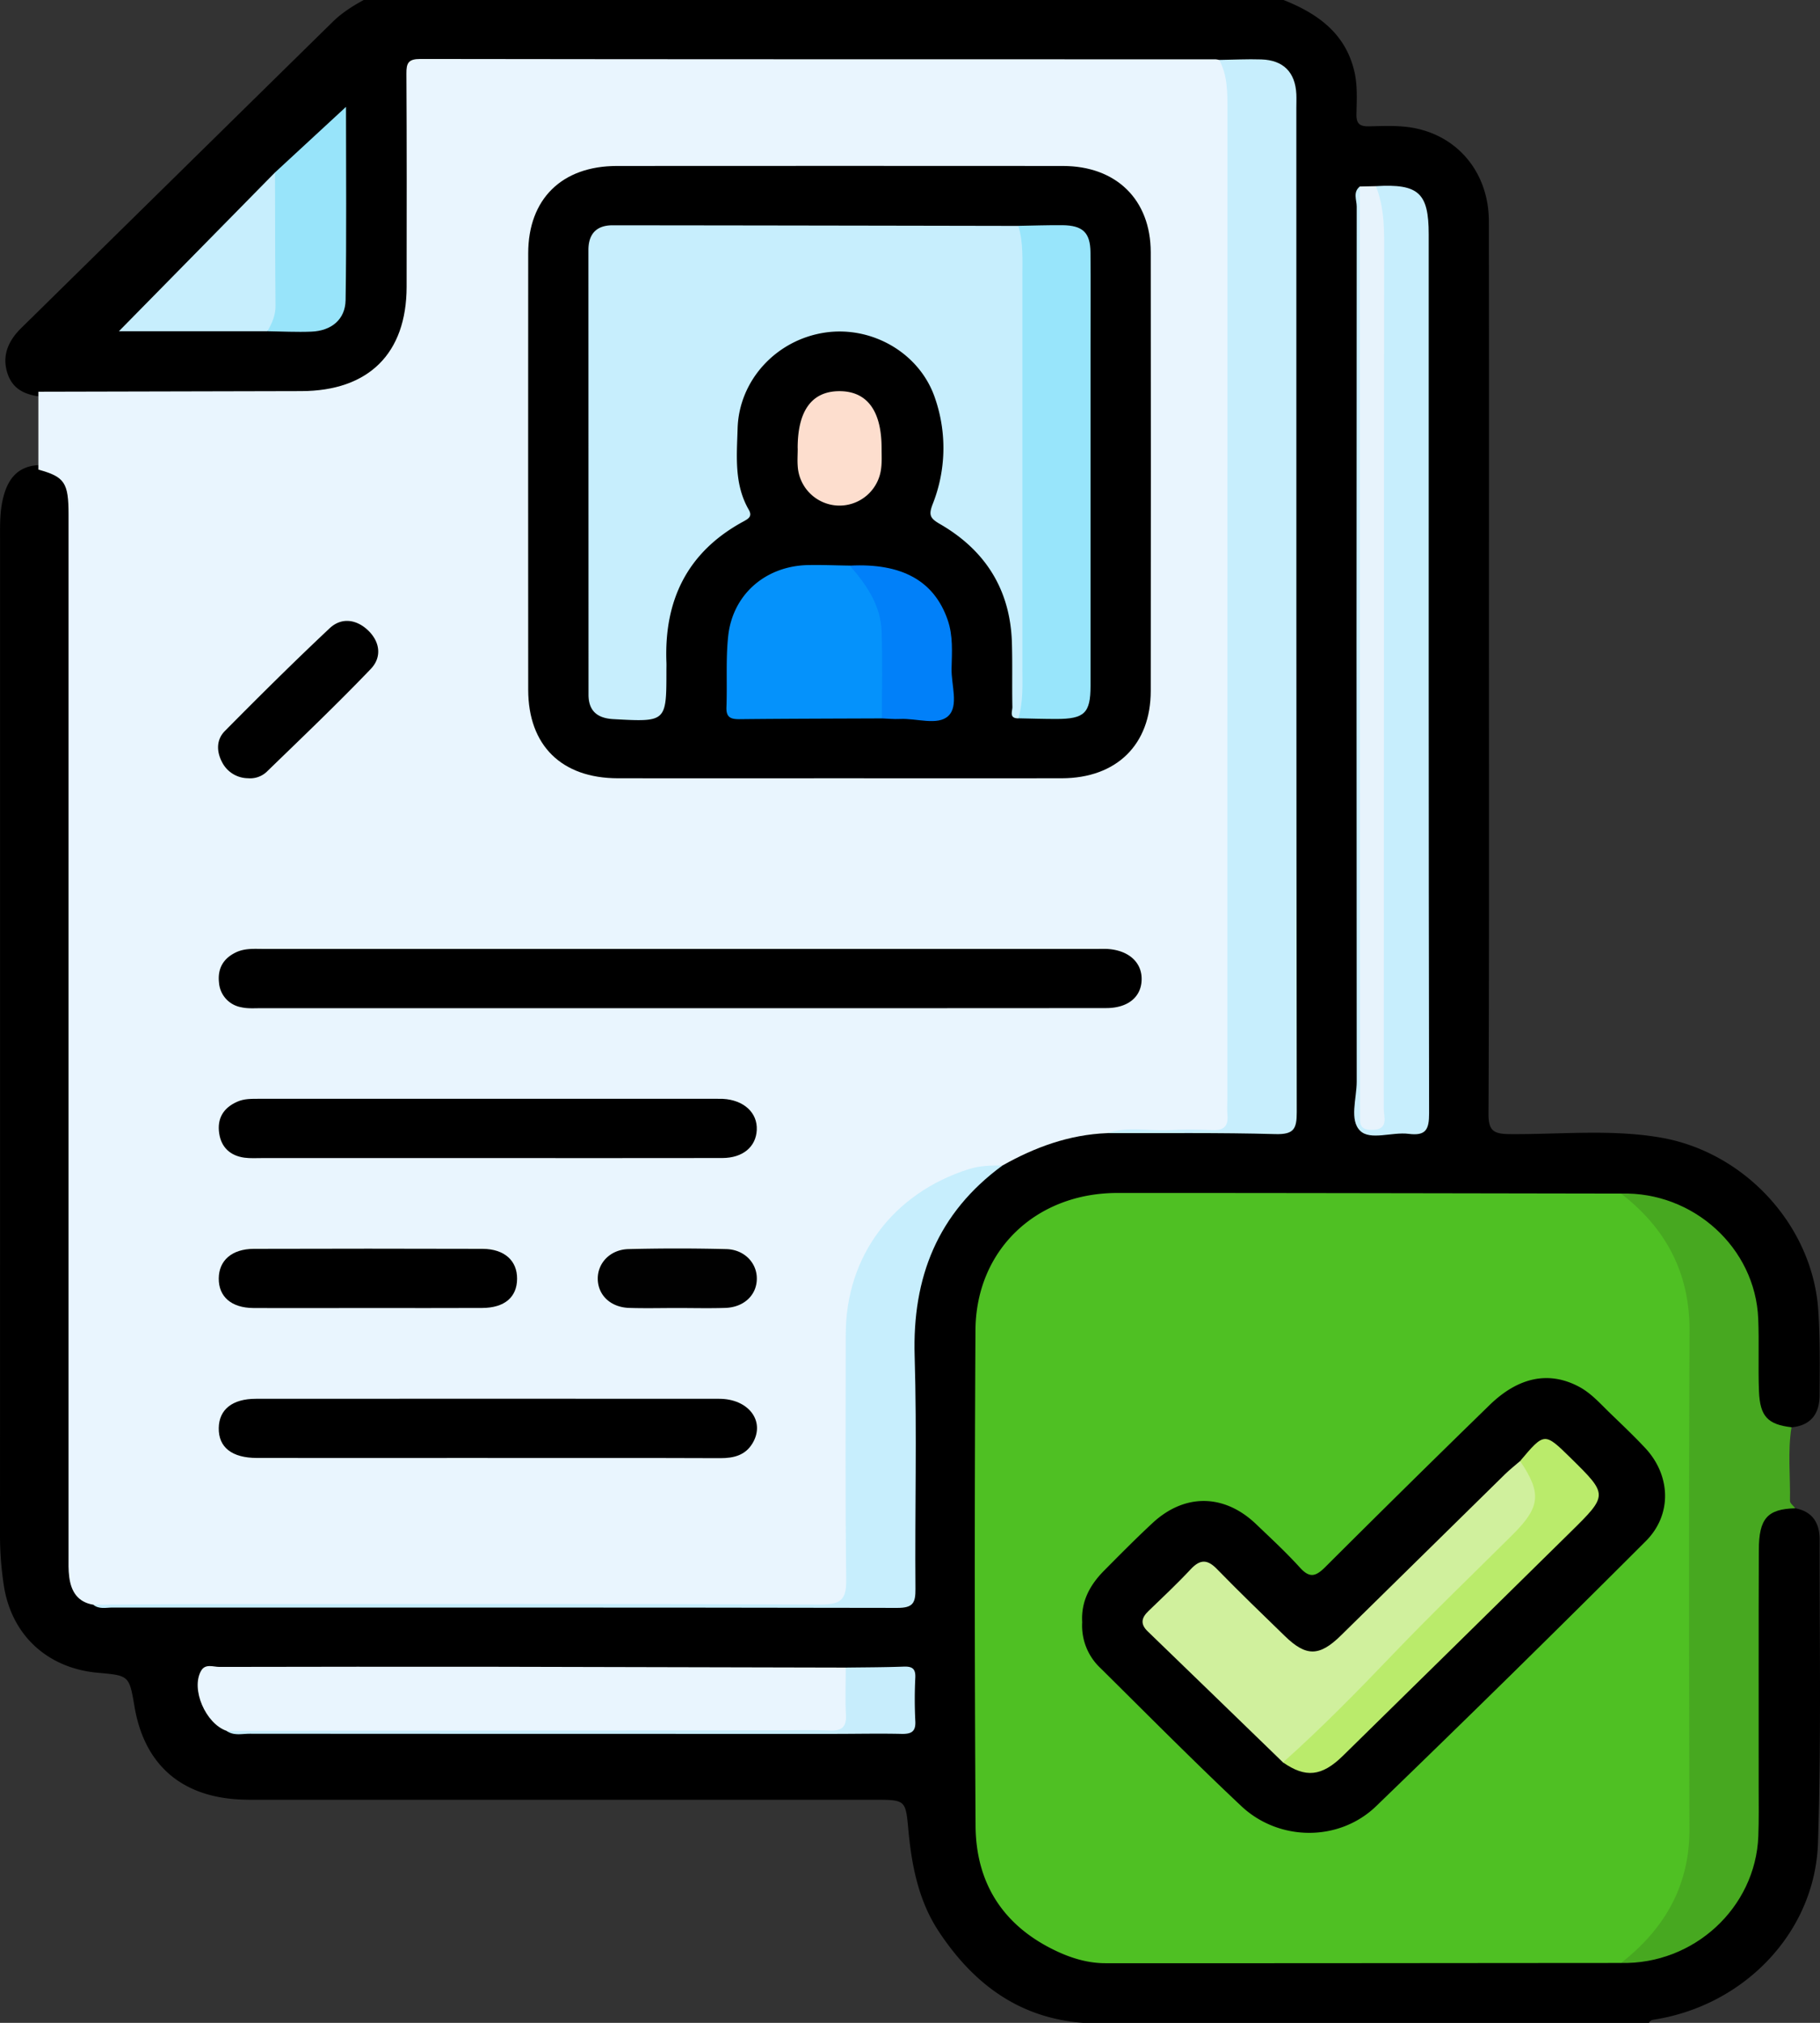<svg xmlns="http://www.w3.org/2000/svg" width="36" height="40" viewBox="0 0 36 40"><rect x="0" y="0" width="36" height="40" fill="#333333" stroke="none"/><defs><clipPath id="3mxba"><path d="M0 40V0h36v40z"/></clipPath></defs><g><g><g><g/><g clip-path="url(#3mxba)"><path d="M35.511 29.825c.348.065.482.301.482.618-.003 2 .033 4-.033 5.998-.057 1.759-1.443 3.201-3.214 3.491-.053.009-.105.01-.127.068H21.417c-1.281-.099-2.178-.791-2.85-1.81-.398-.604-.533-1.296-.599-2.002-.055-.597-.052-.599-.682-.599H5.295c-.172 0-.344.003-.516-.004-1.184-.046-1.92-.683-2.117-1.83-.106-.622-.106-.622-.722-.677C.936 32.99.227 32.331.076 31.353A6.572 6.572 0 0 1 0 30.343c.002-6.56.001-13.119.001-19.678 0-.286-.007-.572.07-.853.097-.364.302-.603.712-.615.39.031.579.272.672.617.08.293.067.593.067.892v19.796c0 .195-.004.39.01.586.017.237.102.43.347.518.159.083.33.082.504.081 5.005-.008 10.01.017 15.015-.013.534-.003.556-.023.557-.554.002-1.523-.013-3.047.006-4.57.01-.911.184-1.788.752-2.546.284-.38.614-.715 1.004-.991.691-.431 1.432-.71 2.265-.702.98.002 1.959.003 2.938-.014.556-.01.579-.023.579-.576.002-4.594 0-9.19 0-13.784V2.314c0-.17.006-.339-.018-.507-.04-.3-.214-.467-.52-.496-.276-.027-.555-.005-.832-.025-.78.023-1.561.009-2.341.01H8.89c-.695 0-.695.002-.696.695v3.472c0 .235-.007.468-.052.7-.197 1.02-.97 1.683-2.027 1.69-1.732.012-3.465.015-5.197-.001-.332-.02-.64-.102-.763-.448-.126-.356.001-.658.266-.918C2.476 4.466 4.53 2.446 6.585.428c.179-.175.39-.309.61-.428h18.194c.658.262 1.197.638 1.388 1.362.079.295.06.595.054.892-.004.19.06.248.25.244.29-.006.588-.021.87.03.9.163 1.497.901 1.499 1.846.005 2.812.002 5.623.002 8.435 0 3.073.006 6.145-.009 9.217-.001.333.098.397.418.4.991.008 1.988-.1 2.972.066 1.682.284 3.022 1.748 3.133 3.421.037.558.029 1.12.026 1.679-.002.356-.165.597-.557.632-.346.078-.527-.003-.66-.307a1.624 1.624 0 0 1-.119-.65c-.002-.35 0-.702-.001-1.054-.006-1.455-1.175-2.555-2.66-2.502-3.255.006-6.51.036-9.764-.012-1.441-.021-2.82.968-2.83 2.721-.02 3.187-.024 6.374.002 9.56.014 1.675 1.148 2.725 2.86 2.727 3.254.003 6.508-.002 9.762.001 1.416.044 2.616-1.08 2.621-2.469.007-1.756.001-3.511.002-5.266 0-.248.002-.495.081-.734.136-.408.349-.52.782-.414"/></g><g clip-path="url(#3mxba)"><path fill="#47a820" d="M35.511 29.825c-.55.015-.72.198-.721.828-.006 1.561-.002 3.123-.003 4.684 0 .326.006.651-.007.976-.057 1.414-1.277 2.535-2.715 2.503 0-.183.155-.263.26-.373.642-.659.981-1.423.977-2.354-.015-3.255-.012-6.51-.002-9.764.003-.941-.33-1.724-1.006-2.379-.1-.096-.238-.175-.23-.344 1.43-.041 2.657 1.073 2.714 2.474.02.478-.004.958.015 1.437.02.498.175.655.643.71-.078.485-.02.971-.03 1.457 0 .047.069.097.105.145"/></g><g clip-path="url(#3mxba)"><path fill="#e9f5fe" d="M.759 9.285V7.746c1.733-.004 3.467-.007 5.2-.012 1.332-.003 2.082-.743 2.084-2.062.002-1.405.004-2.81-.004-4.216-.002-.21.038-.29.276-.29 5.24.008 10.482.006 15.724.007.026 0 .052.008.078.012.194.128.259.32.277.537.015.168.012.338.012.507v19.335c0 .818 0 .812-.844.82-.556.004-1.111-.034-1.666.023-.747.03-1.425.278-2.067.64-.173.065-.35.118-.528.167-1.483.414-2.428 1.615-2.444 3.14-.016 1.51-.004 3.02-.004 4.531v.235c-.007.633-.01.637-.632.637l-13.943-.001c-.144 0-.291.021-.434-.024-.31-.052-.437-.265-.474-.544-.019-.141-.014-.286-.014-.429V10.176c0-.634-.078-.747-.597-.89"/></g><g clip-path="url(#3mxba)"><path fill="#4fc023" d="M32.064 23.602c.894.69 1.36 1.576 1.355 2.714-.014 3.288-.01 6.576-.002 9.863.002 1.11-.49 1.962-1.352 2.637-3.4.002-6.801.007-10.201.005-.32 0-.629-.086-.92-.218-1.083-.491-1.64-1.346-1.647-2.5a831.86 831.86 0 0 1-.002-9.796c.008-1.586 1.195-2.716 2.806-2.717 3.321-.001 6.642.007 9.963.012"/></g><g clip-path="url(#3mxba)"><path fill="#c7eefd" d="M21.897 22.407c.411-.141.835-.036 1.253-.06.277-.017.557-.013.834 0 .227.01.314-.082.295-.298-.01-.104-.002-.209-.002-.313 0-6.522 0-13.044.002-19.566 0-.34.004-.674-.162-.985.277-.004.555-.019.832-.01.437.014.672.254.693.687.004.091 0 .182 0 .274 0 6.619-.001 13.239.008 19.858 0 .327-.055.442-.422.432-1.11-.031-2.22-.016-3.331-.02"/></g><g clip-path="url(#3mxba)"><path fill="#c7eefd" d="M27.215 3.681c.844-.05 1.045.132 1.045.952 0 5.794-.003 11.588.008 17.382 0 .316-.06.45-.404.406-.326-.042-.758.135-.958-.059-.22-.212-.07-.64-.07-.974-.005-5.768-.005-11.536 0-17.304 0-.13-.08-.282.061-.395.189.21.127.47.127.71.004 5.7.003 11.4.006 17.1 0 .2-.048.413.098.635.165-.174.116-.373.116-.55.004-2.382.003-4.763.003-7.145 0-3.214-.007-6.428.008-9.642.002-.375-.146-.74-.04-1.116"/></g><g clip-path="url(#3mxba)"><path fill="#e9f5fe" d="M4.48 34.226c-.415-.145-.709-.829-.502-1.188.083-.146.24-.076.362-.076 1.814-.004 3.627-.005 5.44-.003 2.317.004 4.633.01 6.949.016.216.35.132.726.086 1.096-.014.111-.092.182-.219.183l-.237.003-11.527-.001c-.117 0-.238.022-.351-.03"/></g><g clip-path="url(#3mxba)"><path fill="#c7eefd" d="M1.844 31.732c.754-.005 1.507-.014 2.26-.014 4.046-.001 8.092-.008 12.138.01.417.001.501-.12.496-.503-.02-1.612-.01-3.225-.009-4.837 0-1.549.935-2.795 2.436-3.27.221-.07.44-.072.664-.071-1.285.941-1.784 2.214-1.737 3.767.046 1.534.003 3.07.016 4.605.002.276-.046.377-.361.376-5.174-.01-10.348-.006-15.521-.007-.128 0-.266.039-.382-.056"/></g><g clip-path="url(#3mxba)"><path fill="#e7f3fc" d="M27.215 3.681c.143.357.164.727.164 1.107-.006 5.711-.003 11.422-.008 17.133 0 .168.107.424-.237.422-.137-.001-.234-.036-.231-.195.001-.117-.002-.234-.002-.35l-.004-18.11.318-.007"/></g><g clip-path="url(#3mxba)"><path fill="#98e4fa" d="M5.44 3.41l1.404-1.297c0 1.264.012 2.543-.008 3.821-.006.384-.281.608-.676.624-.29.012-.58-.004-.87-.008.054-.91.022-1.822.037-2.733.003-.146.06-.276.113-.407"/></g><g clip-path="url(#3mxba)"><path fill="#c7eefd" d="M5.44 3.41c.002.877.002 1.754.01 2.632.003.192-.07.35-.16.508H2.352C3.367 5.517 4.403 4.463 5.44 3.41"/></g><g clip-path="url(#3mxba)"><path fill="#c7edfc" d="M4.48 34.226l10.9-.01c.343 0 .687-.01 1.03.004.237.01.336-.067.323-.31-.016-.311-.004-.623-.004-.935.383-.005.766-.005 1.148-.019.169-.006.236.043.228.218a8.654 8.654 0 0 0 0 .857c.013.216-.083.26-.28.255-.435-.01-.871 0-1.307 0-3.86 0-7.718 0-11.577-.003-.154 0-.318.045-.46-.057"/></g><g clip-path="url(#3mxba)"><path d="M16.591 15.39c-1.456 0-2.913.003-4.37 0-1.114-.002-1.772-.65-1.773-1.75-.001-2.877-.002-5.755 0-8.632.001-1.073.666-1.726 1.755-1.726 2.94-.002 5.88-.002 8.82 0 1.057 0 1.738.666 1.739 1.708.003 2.89.003 5.78 0 8.671 0 1.065-.677 1.727-1.761 1.729-1.47.003-2.94 0-4.41 0"/></g><g clip-path="url(#3mxba)"><path d="M13.465 19.936H5.169c-.132 0-.27.011-.395-.018a.534.534 0 0 1-.442-.488c-.031-.276.084-.48.34-.6.175-.082.362-.066.547-.066h16.473c.066 0 .132-.002.198 0 .423.02.696.257.692.6-.003.348-.268.57-.702.57-2.805.003-5.61.002-8.415.002"/></g><g clip-path="url(#3mxba)"><path d="M9.645 28.83c-1.52 0-3.04.002-4.56 0-.498 0-.764-.21-.758-.592.006-.366.268-.578.736-.578 3.054-.002 6.107-.002 9.161 0 .585 0 .917.444.664.875-.142.242-.372.3-.643.299-1.533-.006-3.066-.003-4.6-.003"/></g><g clip-path="url(#3mxba)"><path d="M9.64 22.9H5.19c-.12 0-.24.008-.357-.008-.28-.039-.456-.205-.497-.479-.044-.29.077-.504.356-.627.138-.062.283-.057.428-.058h9.058l.119.001c.415.022.689.273.672.616-.016.333-.275.553-.682.554-1.55.003-3.098.001-4.648.001"/></g><g clip-path="url(#3mxba)"><path d="M7.314 25.865c-.768 0-1.535.004-2.303 0-.435-.003-.687-.224-.684-.585.003-.355.258-.583.693-.585 1.508-.004 3.017-.005 4.525 0 .434.002.686.234.683.593-.002.363-.248.574-.69.576-.742.004-1.483.001-2.224.001"/></g><g clip-path="url(#3mxba)"><path d="M4.904 15.389a.581.581 0 0 1-.51-.315c-.114-.214-.116-.447.053-.618.681-.688 1.368-1.37 2.074-2.033.228-.215.52-.18.751.034.247.23.285.538.063.77-.668.697-1.37 1.366-2.065 2.04a.479.479 0 0 1-.366.122"/></g><g clip-path="url(#3mxba)"><path fill="#010101" d="M13.395 25.865c-.316 0-.633.008-.949-.002-.366-.011-.616-.249-.622-.57-.005-.317.245-.584.607-.593a38.732 38.732 0 0 1 1.937 0c.361.01.61.28.602.596-.007.32-.26.556-.626.567-.316.01-.632.002-.949.002"/></g><g clip-path="url(#3mxba)"><path d="M21.406 32.079c-.025-.417.156-.741.433-1.021.314-.317.628-.634.955-.938.636-.593 1.42-.584 2.05.017.293.28.593.557.866.858.19.21.308.187.5-.004a377.596 377.596 0 0 1 3.252-3.205c.573-.558 1.172-.676 1.757-.372.24.124.414.32.601.503.245.238.495.472.727.721.503.542.53 1.315.007 1.837a428.104 428.104 0 0 1-5.335 5.242c-.736.708-1.923.696-2.667-.004-.946-.89-1.86-1.813-2.784-2.727a1.15 1.15 0 0 1-.362-.907"/></g><g clip-path="url(#3mxba)"><path fill="#c7eefd" d="M20.143 14.205c-.189.002-.117-.14-.118-.225-.009-.43.004-.86-.01-1.29-.036-1.032-.525-1.81-1.423-2.328-.201-.116-.226-.181-.14-.402a3.007 3.007 0 0 0 .05-2.066c-.293-.903-1.243-1.455-2.18-1.318-.966.142-1.706.943-1.732 1.9-.016.544-.07 1.098.22 1.602.077.133-.004.178-.105.234-1.117.606-1.57 1.565-1.523 2.787.002.052 0 .104 0 .156 0 1.026 0 1.023-1.051.965-.32-.018-.49-.165-.49-.485l-.002-8.789c0-.317.156-.492.48-.491 2.675.002 5.35.007 8.024.012.193.16.205.385.206.606.007 2.842.007 5.684 0 8.526 0 .221-.013.445-.206.606"/></g><g clip-path="url(#3mxba)"><path fill="#98e5fb" d="M20.143 14.205c.1-.329.08-.667.08-1.004V5.47c0-.337.02-.675-.08-1.004.29-.005.58-.015.87-.013.403.004.553.145.557.536.006.624.001 1.247.001 1.87v6.702c0 .54-.12.656-.676.656-.251 0-.502-.008-.752-.013"/></g><g clip-path="url(#3mxba)"><path fill="#0592fb" d="M17.444 14.206c-.939.004-1.877.005-2.816.015-.18.002-.266-.039-.259-.236.018-.468-.015-.939.034-1.402.087-.826.737-1.39 1.575-1.409.277-.006.554.007.832.01.456.215.618.632.699 1.069.107.576.05 1.163.033 1.746a.302.302 0 0 1-.098.207"/></g><g clip-path="url(#3mxba)"><path fill="#0180f9" d="M17.444 14.206c0-.572.014-1.144-.005-1.714-.016-.518-.297-.928-.63-1.307 1.03-.054 1.667.3 1.935 1.07.11.315.086.642.078.966-.007.32.146.737-.064.936-.21.198-.63.043-.958.06-.118.006-.238-.007-.356-.011"/></g><g clip-path="url(#3mxba)"><path fill="#fddece" d="M15.778 8.867c-.002-.745.28-1.132.826-1.132.547 0 .835.388.834 1.13 0 .13.008.26-.008.389a.83.83 0 0 1-.863.743.83.83 0 0 1-.788-.78c-.009-.116 0-.233 0-.35"/></g><g clip-path="url(#3mxba)"><path fill="#d0f09d" d="M25.378 34.85c-.892-.864-1.784-1.73-2.678-2.593-.147-.142-.123-.266.015-.398.283-.273.57-.542.838-.829.187-.2.33-.198.52-.002.438.45.892.887 1.343 1.325.42.408.681.405 1.106-.011 1.085-1.064 2.167-2.13 3.252-3.195.093-.09.196-.171.294-.256.377.266.485.623.303 1.01-.09.192-.219.358-.372.503-1.432 1.353-2.75 2.817-4.173 4.179-.124.119-.217.31-.448.268"/></g><g clip-path="url(#3mxba)"><path fill="#baeb6b" d="M25.378 34.85c.763-.68 1.475-1.407 2.18-2.144.77-.804 1.574-1.575 2.363-2.36.55-.547.576-.82.147-1.455.481-.57.481-.57.999-.062.744.732.744.732-.01 1.474-1.497 1.473-2.994 2.947-4.494 4.417-.419.411-.74.44-1.185.13"/></g></g></g></g></svg>